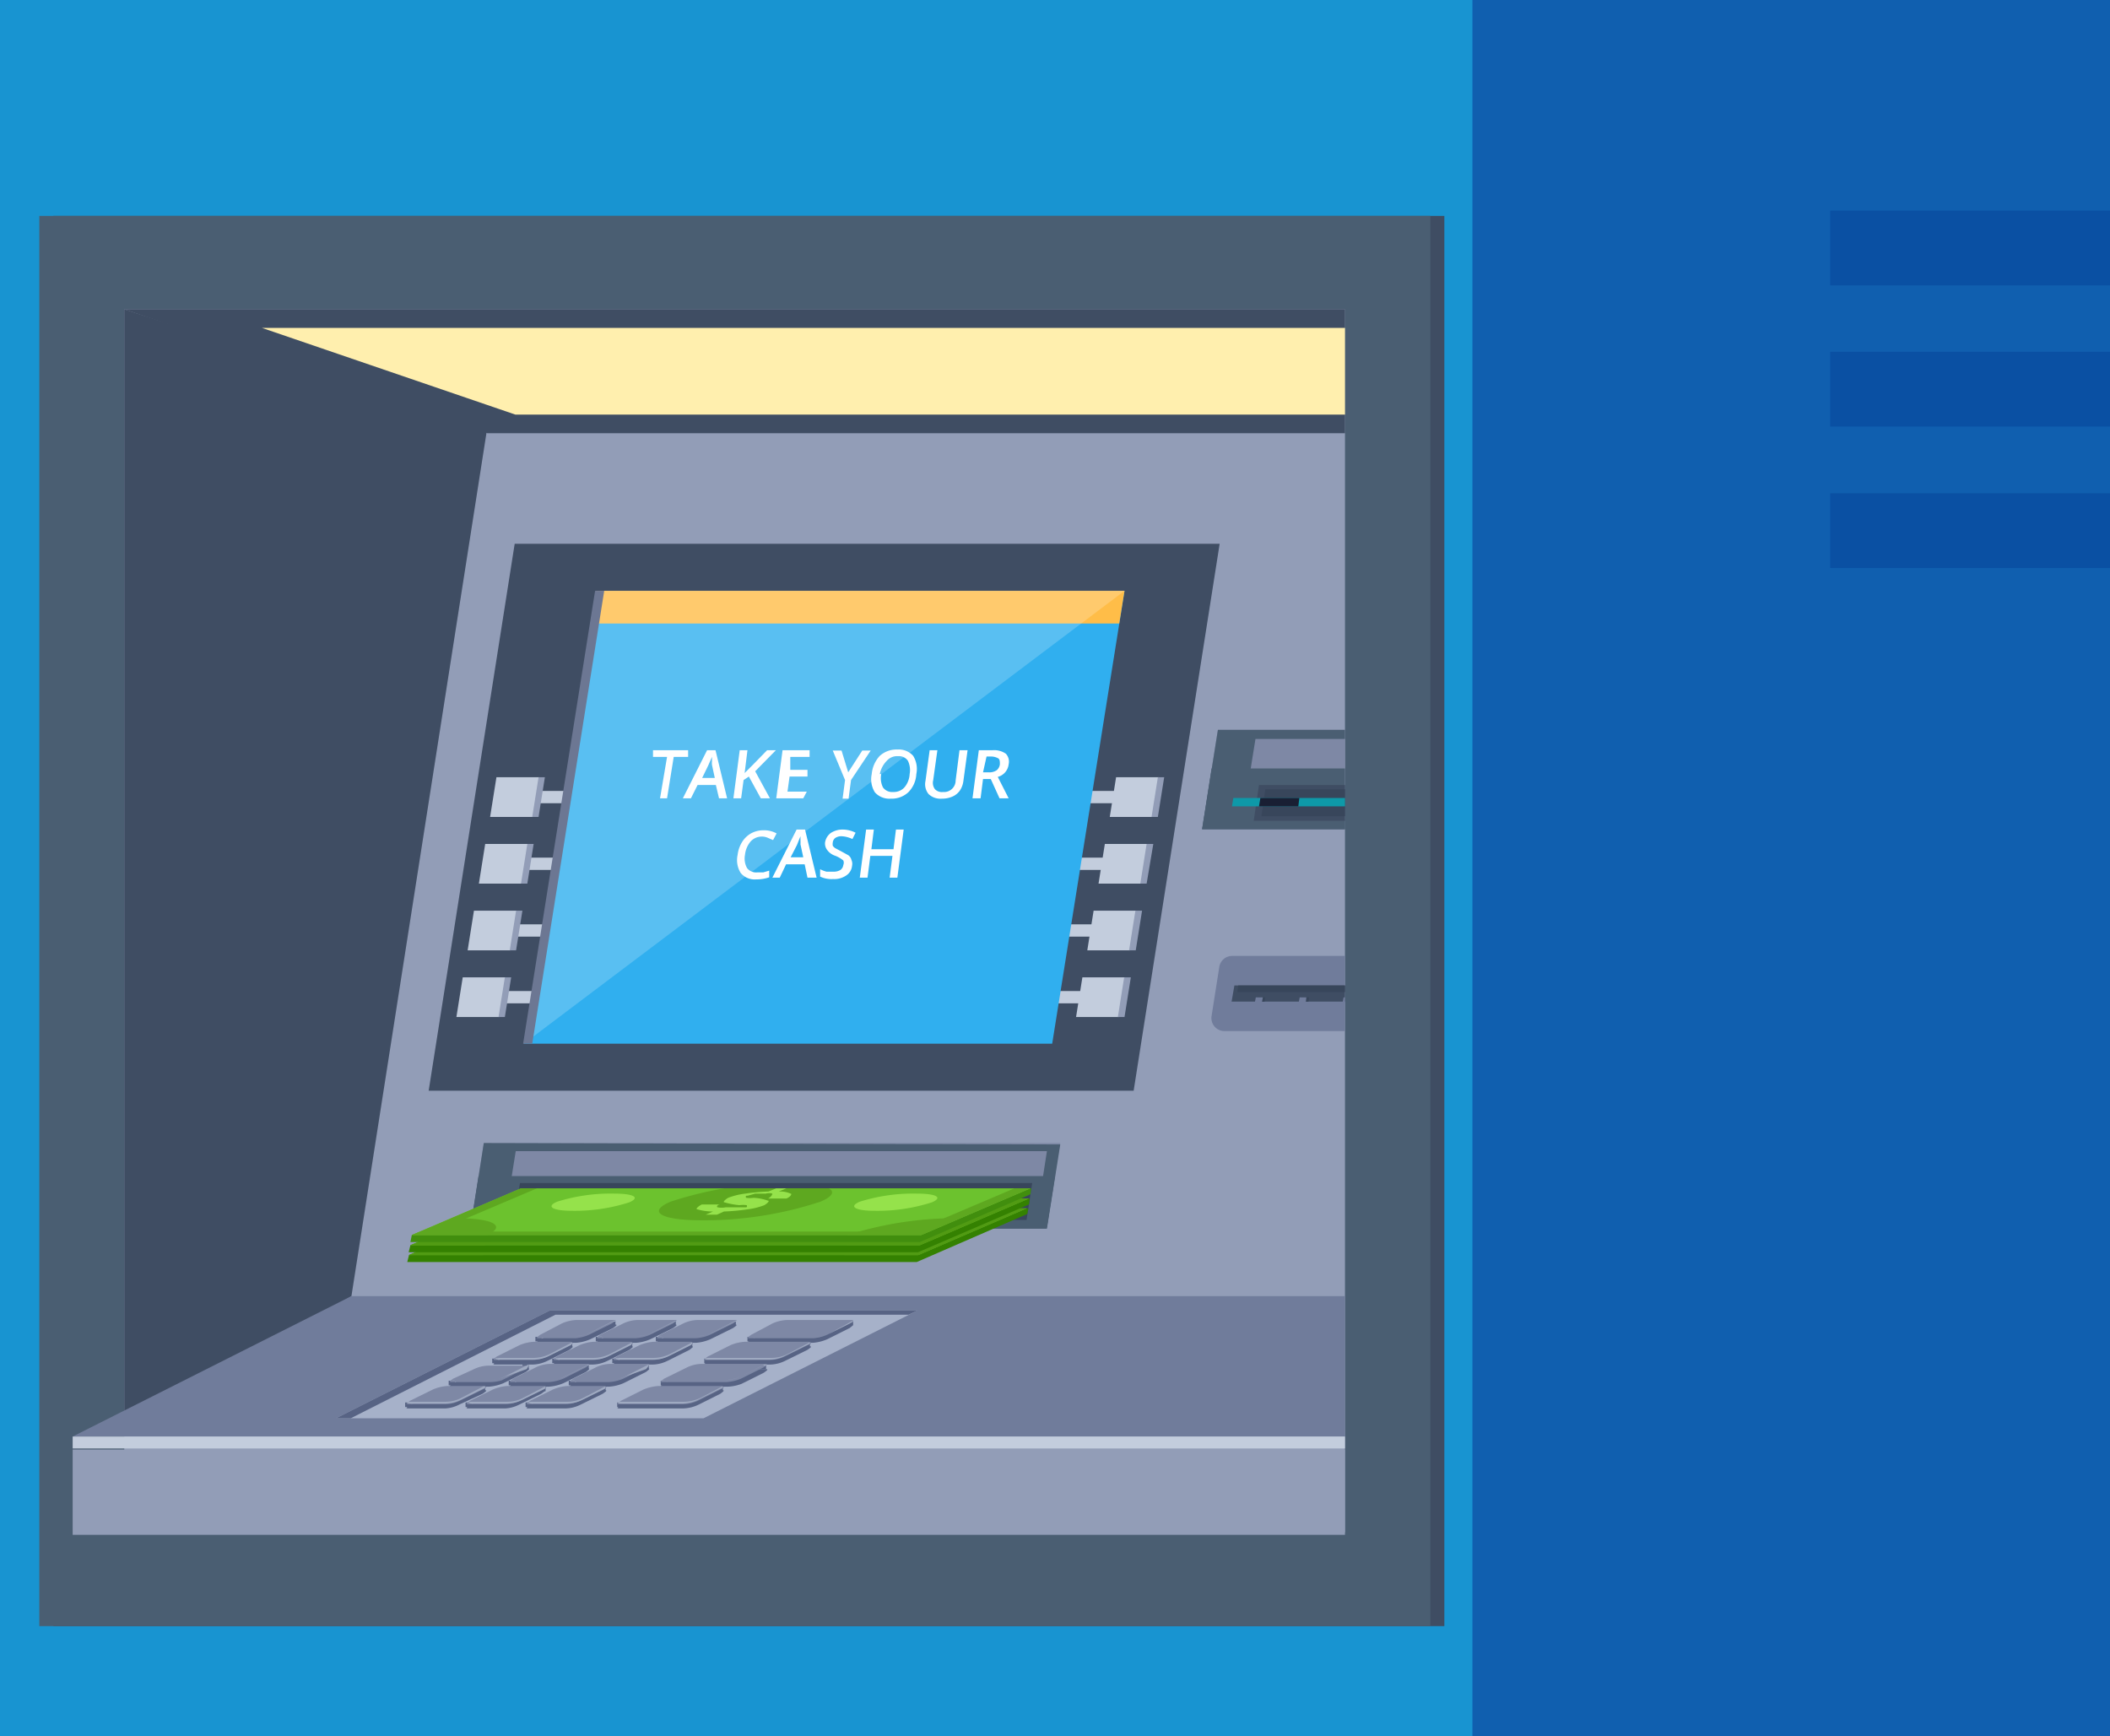 <svg xmlns="http://www.w3.org/2000/svg" xmlns:xlink="http://www.w3.org/1999/xlink" viewBox="0 0 60.1 49.46"><rect x="0" y="0" width="60.1" height="49.46" fill="#333333" stroke="none"/><defs><style>.cls-1{fill:none;}.cls-2{isolation:isolate;}.cls-3{fill:#105faf;}.cls-4{fill:#1894d1;}.cls-5{fill:#3f4d63;}.cls-6{fill:#4a5e72;}.cls-7{fill:#929db7;}.cls-8{fill:#707c9b;}.cls-9{fill:#c3cddd;}.cls-10{fill:#30afef;}.cls-11{fill:#ffbd48;}.cls-12,.cls-13{fill:#fff;}.cls-12{opacity:0.2;mix-blend-mode:screen;}.cls-14{fill:#6c7793;}.cls-15{fill:#ffefae;}.cls-16{fill:#7e88a5;}.cls-17{fill:#38465b;}.cls-18{clip-path:url(#clip-path);}.cls-19{fill:#348101;}.cls-20{fill:#5fb521;}.cls-21{fill:#519b13;}.cls-22{fill:#88d53e;}.cls-23{clip-path:url(#clip-path-2);}.cls-24{clip-path:url(#clip-path-3);}.cls-25{fill:#418e0e;}.cls-26{fill:#6cc22e;}.cls-27{fill:#5ea820;}.cls-28{fill:#95e24b;}.cls-29{fill:#a6b1c9;}.cls-30{fill:#576384;}.cls-31{fill:#9faac1;}.cls-32{fill:#0e99a8;}.cls-33{fill:#191f33;}.cls-34{fill:#0a50a3;}</style><clipPath id="clip-path"><polygon class="cls-1" points="27.18 34.42 16.85 34.42 14.74 34.42 11.4 35.84 11.4 35.84 11.2 35.95 26.11 35.95 29.26 34.58 29.29 34.42 27.18 34.42"/></clipPath><clipPath id="clip-path-2"><polygon class="cls-1" points="27.22 34.14 16.89 34.14 14.78 34.14 11.45 35.57 11.45 35.57 11.24 35.68 26.16 35.68 29.31 34.31 29.33 34.14 27.22 34.14"/></clipPath><clipPath id="clip-path-3"><polygon class="cls-1" points="27.26 33.85 16.93 33.85 14.82 33.85 11.49 35.28 11.49 35.28 11.28 35.39 26.2 35.39 29.35 34.02 29.37 33.85 27.26 33.85"/></clipPath></defs><title>Zasób 13</title><g class="cls-2"><g id="Warstwa_2" data-name="Warstwa 2"><g id="_2" data-name="2"><rect class="cls-3" x="40.62" width="19.48" height="49.46"/><rect class="cls-4" width="41.94" height="49.46"/><rect class="cls-5" x="1.52" y="6.15" width="39.62" height="40.17"/><rect class="cls-6" x="1.12" y="6.15" width="39.62" height="40.17"/><rect class="cls-7" x="3.54" y="8.81" width="34.77" height="34.84"/><polygon class="cls-5" points="3.54 40.92 10.01 36.92 13.88 12.18 3.54 8.81 3.54 40.92"/><polygon class="cls-5" points="3.54 8.81 38.31 8.81 38.31 12.34 13.88 12.34 3.54 8.81"/><rect class="cls-7" x="2.07" y="41.29" width="36.24" height="2.43"/><polygon class="cls-8" points="2.07 40.92 38.31 40.92 38.31 36.92 10.01 36.92 2.07 40.92"/><polygon class="cls-9" points="2.07 41.26 38.31 41.26 38.31 40.92 2.07 40.92 2.07 41.26"/><polygon class="cls-5" points="34.74 15.49 14.66 15.49 12.21 31.07 32.29 31.07 34.74 15.49"/><rect class="cls-9" x="29.98" y="28.23" width="0.85" height="0.35"/><polygon class="cls-9" points="32.05 27.84 30.83 27.84 30.65 28.97 31.87 28.97 32.05 27.84"/><polygon class="cls-7" points="32.21 27.84 32.02 27.84 31.84 28.97 32.03 28.97 32.21 27.84"/><rect class="cls-9" x="30.3" y="26.33" width="0.85" height="0.35"/><polygon class="cls-9" points="32.37 25.94 31.15 25.94 30.97 27.07 32.19 27.07 32.37 25.94"/><polygon class="cls-7" points="32.53 25.94 32.34 25.94 32.16 27.07 32.35 27.07 32.53 25.94"/><rect class="cls-9" x="30.62" y="24.43" width="0.85" height="0.35"/><polygon class="cls-9" points="32.69 24.04 31.47 24.04 31.29 25.17 32.51 25.17 32.69 24.04"/><polygon class="cls-7" points="32.85 24.04 32.66 24.04 32.48 25.17 32.66 25.17 32.85 24.04"/><rect class="cls-9" x="30.94" y="22.53" width="0.85" height="0.35"/><polygon class="cls-9" points="33.01 22.14 31.79 22.14 31.61 23.27 32.83 23.27 33.01 22.14"/><polygon class="cls-7" points="33.16 22.14 32.98 22.14 32.8 23.27 32.98 23.27 33.16 22.14"/><rect class="cls-9" x="14.31" y="28.23" width="0.85" height="0.35"/><polygon class="cls-9" points="14.4 27.84 13.18 27.84 13 28.97 14.22 28.97 14.4 27.84"/><polygon class="cls-7" points="14.56 27.84 14.38 27.84 14.2 28.97 14.38 28.97 14.56 27.84"/><rect class="cls-9" x="14.63" y="26.33" width="0.85" height="0.35"/><polygon class="cls-9" points="14.72 25.94 13.5 25.94 13.32 27.07 14.54 27.07 14.72 25.94"/><polygon class="cls-7" points="14.88 25.94 14.7 25.94 14.52 27.07 14.7 27.07 14.88 25.94"/><rect class="cls-9" x="14.95" y="24.43" width="0.85" height="0.35"/><polygon class="cls-9" points="15.04 24.04 13.82 24.04 13.64 25.17 14.86 25.17 15.04 24.04"/><polygon class="cls-7" points="15.2 24.04 15.02 24.04 14.84 25.17 15.02 25.17 15.2 24.04"/><rect class="cls-9" x="15.27" y="22.53" width="0.85" height="0.35"/><polygon class="cls-9" points="15.36 22.14 14.14 22.14 13.96 23.27 15.18 23.27 15.36 22.14"/><polygon class="cls-7" points="15.52 22.14 15.34 22.14 15.16 23.27 15.34 23.27 15.52 22.14"/><polygon class="cls-10" points="32.03 16.83 16.98 16.83 14.92 29.73 29.97 29.73 32.03 16.83"/><polygon class="cls-11" points="31.88 17.76 32.03 16.83 16.98 16.83 16.83 17.76 31.88 17.76"/><polygon class="cls-12" points="32.03 16.83 16.98 16.83 14.92 29.73 32.03 16.83"/><path class="cls-13" d="M19,22.74H18.8L19,21.56h-.4l0-.19h1l0,.19h-.41Z"/><path class="cls-13" d="M20.48,22.74l-.09-.38h-.52l-.19.38h-.23l.69-1.37h.24l.33,1.37Zm-.12-.58-.08-.37a.53.53,0,0,1,0-.11c0-.06,0-.1,0-.12l-.11.25-.17.35Z"/><path class="cls-13" d="M21.93,22.74h-.26l-.34-.62-.15.1-.07.52h-.22l.18-1.37h.22l-.08.65.21-.21.43-.44h.25l-.59.6Z"/><path class="cls-13" d="M22.88,22.74h-.77l.18-1.37h.77l0,.19h-.55l0,.37H23l0,.19h-.51l-.06.43h.55Z"/><path class="cls-13" d="M24.16,22l.4-.62h.24l-.56.84-.07.53H24l.07-.53-.35-.84h.25Z"/><path class="cls-13" d="M26.1,22.05a.79.79,0,0,1-.23.52.7.7,0,0,1-.5.18.55.55,0,0,1-.45-.18.7.7,0,0,1-.09-.52.87.87,0,0,1,.23-.52.71.71,0,0,1,.5-.18.55.55,0,0,1,.45.18A.71.71,0,0,1,26.1,22.05Zm-1,0a.6.6,0,0,0,.05.38.32.32,0,0,0,.29.13.41.41,0,0,0,.32-.13.64.64,0,0,0,.15-.38.62.62,0,0,0-.05-.38.31.31,0,0,0-.28-.13.39.39,0,0,0-.32.13A.74.74,0,0,0,25.06,22.05Z"/><path class="cls-13" d="M27.56,21.37l-.12.88a.63.63,0,0,1-.1.27.51.51,0,0,1-.21.17.73.73,0,0,1-.3.06.49.49,0,0,1-.38-.13.44.44,0,0,1-.09-.37l.12-.88h.22l-.12.86a.3.3,0,0,0,.05.25.27.27,0,0,0,.23.08.33.33,0,0,0,.36-.33l.11-.86Z"/><path class="cls-13" d="M28,22.19l-.07.55h-.23l.18-1.37h.39a.58.58,0,0,1,.38.1.33.33,0,0,1,.08.3.42.42,0,0,1-.31.36l.31.61h-.26l-.25-.55ZM28,22h.16a.37.37,0,0,0,.23-.06.26.26,0,0,0,.09-.17c0-.08,0-.14-.05-.17a.42.42,0,0,0-.22-.05H28.1Z"/><path class="cls-13" d="M21.7,23.83a.43.43,0,0,0-.32.14.7.7,0,0,0-.16.38.56.56,0,0,0,.06.38.33.33,0,0,0,.29.12h.17l.17-.05,0,.19a1.1,1.1,0,0,1-.37.06.52.52,0,0,1-.44-.18.69.69,0,0,1-.09-.52.91.91,0,0,1,.13-.37.72.72,0,0,1,.25-.24.74.74,0,0,1,.36-.09.75.75,0,0,1,.37.09l-.1.19-.14-.06A.41.41,0,0,0,21.7,23.83Z"/><path class="cls-13" d="M23,25l-.08-.38h-.53l-.18.38H22l.69-1.37h.24L23.26,25Zm-.12-.58-.08-.37a.89.89,0,0,0,0-.11c0-.06,0-.1,0-.12l-.1.25-.18.35Z"/><path class="cls-13" d="M24.27,24.66a.37.37,0,0,1-.17.28.6.6,0,0,1-.37.1.76.76,0,0,1-.37-.07l0-.21a1,1,0,0,0,.18.07l.2,0a.37.37,0,0,0,.2-.05.2.2,0,0,0,.08-.14.16.16,0,0,0,0-.13.88.88,0,0,0-.22-.13.46.46,0,0,1-.24-.17A.3.3,0,0,1,23.5,24a.42.42,0,0,1,.16-.27.6.6,0,0,1,.34-.1.81.81,0,0,1,.37.09l-.09.18a.83.83,0,0,0-.31-.08.32.32,0,0,0-.18.05.19.19,0,0,0-.07.13.28.28,0,0,0,0,.09.23.23,0,0,0,.07.07l.17.09.2.11a.22.22,0,0,1,.09.13A.27.27,0,0,1,24.27,24.66Z"/><path class="cls-13" d="M25.56,25h-.22l.08-.62h-.63l-.08.62h-.22l.18-1.37h.22l-.07.56h.63l.07-.56h.22Z"/><polygon class="cls-14" points="17.21 16.83 16.95 16.83 14.9 29.73 15.16 29.73 17.21 16.83"/><polygon class="cls-15" points="7.46 9.34 38.31 9.34 38.31 11.81 14.68 11.81 7.46 9.34"/><polygon class="cls-16" points="13.78 32.56 13.4 34.96 29.82 34.96 30.2 32.56 13.78 32.56"/><path class="cls-6" d="M13.78,32.56,13.4,35H29.82l.38-2.4Zm15.74,2.17H14.38l.31-1.94H29.82Z"/><polygon class="cls-6" points="13.63 33.5 13.4 34.96 29.82 34.96 30.05 33.5 13.63 33.5"/><polygon class="cls-17" points="14.81 33.7 14.64 34.75 29.24 34.75 29.4 33.7 14.81 33.7"/><g class="cls-18"><polygon class="cls-19" points="11.6 35.95 11.65 35.75 16.04 34.04 30.59 33.84 30.57 34.02 26.11 35.95 11.6 35.95"/><polygon class="cls-20" points="11.65 35.75 16.08 33.84 30.59 33.84 26.16 35.75 11.65 35.75"/><path class="cls-21" d="M19.89,35.32c-1.18,0-1.58-.23-.9-.52a10.28,10.28,0,0,1,3.36-.53c1.18,0,1.58.23.9.53A10.58,10.58,0,0,1,19.89,35.32Z"/><path class="cls-22" d="M24.84,35.05c-.57,0-.76-.11-.43-.25A4.75,4.75,0,0,1,26,34.54c.57,0,.76.11.43.26A5,5,0,0,1,24.84,35.05Z"/><path class="cls-22" d="M16.22,35.05c-.57,0-.76-.11-.43-.25a4.75,4.75,0,0,1,1.61-.26c.57,0,.76.11.43.26A5,5,0,0,1,16.22,35.05Z"/><path class="cls-21" d="M30.59,33.84H16.08l-4.43,1.91H26.16ZM12.31,35.65l4-1.71H29.93l-4,1.71Z"/><path class="cls-21" d="M29.36,34.32h.12l1.11-.48h-2.1C27.9,34.11,28.28,34.32,29.36,34.32Z"/><path class="cls-21" d="M24.05,35.75h2.11l1.11-.48h-.1A10,10,0,0,0,24.05,35.75Z"/><path class="cls-21" d="M15.07,34.32a10,10,0,0,0,3.12-.48H16.08L15,34.32Z"/><path class="cls-21" d="M12.87,35.27h-.11l-1.11.48h2.1C14.34,35.48,14,35.27,12.87,35.27Z"/><path class="cls-22" d="M21.13,35c.05,0,.07,0,.05-.06l-.2,0a1.43,1.43,0,0,1-.42-.08c-.06,0,0-.07.1-.12a2,2,0,0,1,.48-.13,4.68,4.68,0,0,1,.67-.05l.22-.1h.29l-.23.1a.73.73,0,0,1,.36.06s0,.08-.13.13h-.53c.08,0,.11-.06.09-.08s-.08,0-.19,0a1.28,1.28,0,0,0-.29,0,.64.64,0,0,0-.22.06c-.05,0-.07,0-.05.05l.21,0a1.45,1.45,0,0,1,.41.07c.06,0,0,.08-.1.13a2,2,0,0,1-.48.13,4.54,4.54,0,0,1-.66.05l-.21.09H20l.21-.09a1.08,1.08,0,0,1-.44-.06c-.07,0,0-.08.13-.14h.52c-.09,0-.12.06-.08.08a.69.69,0,0,0,.24,0,1.47,1.47,0,0,0,.31,0A.7.7,0,0,0,21.13,35Z"/></g><g class="cls-23"><polygon class="cls-19" points="11.64 35.67 11.69 35.47 16.08 33.77 30.64 33.57 30.61 33.75 26.15 35.67 11.64 35.67"/><polygon class="cls-20" points="11.69 35.47 16.13 33.57 30.64 33.57 26.2 35.47 11.69 35.47"/><path class="cls-21" d="M19.93,35.05c-1.18,0-1.58-.24-.9-.53A10.62,10.62,0,0,1,22.4,34c1.17,0,1.58.24.9.53A10.62,10.62,0,0,1,19.93,35.05Z"/><path class="cls-22" d="M24.88,34.77c-.56,0-.76-.11-.43-.25a5.08,5.08,0,0,1,1.61-.25c.57,0,.76.11.44.25A5.1,5.1,0,0,1,24.88,34.77Z"/><path class="cls-22" d="M16.26,34.77c-.56,0-.76-.11-.43-.25a5.08,5.08,0,0,1,1.61-.25c.57,0,.76.11.44.25A5.1,5.1,0,0,1,16.26,34.77Z"/><path class="cls-21" d="M30.64,33.57H16.13l-4.44,1.9H26.2Zm-18.29,1.8,4-1.7H30l-4,1.7Z"/><path class="cls-21" d="M29.41,34.05h.11l1.12-.48H28.53C27.94,33.83,28.32,34.05,29.41,34.05Z"/><path class="cls-21" d="M24.09,35.47H26.2L27.31,35h-.1A10.33,10.33,0,0,0,24.09,35.47Z"/><path class="cls-21" d="M15.11,34.05a10.23,10.23,0,0,0,3.12-.48h-2.1L15,34.05Z"/><path class="cls-21" d="M12.92,35H12.8l-1.11.48H13.8C14.38,35.21,14,35,12.92,35Z"/><path class="cls-22" d="M21.17,34.68c.06,0,.07,0,0-.06a.46.46,0,0,0-.2,0,1.89,1.89,0,0,1-.42-.08c-.06,0,0-.07.1-.13a2.08,2.08,0,0,1,.48-.12,6.67,6.67,0,0,1,.67-.06l.22-.09h.29l-.23.09a.88.88,0,0,1,.36.06c.05,0,0,.08-.13.14h-.52c.07,0,.1-.06.08-.07s-.08,0-.19,0l-.29,0-.21.06c-.06,0-.07,0-.05.06l.2,0a1.43,1.43,0,0,1,.42.08c.06,0,0,.07-.1.13a2.19,2.19,0,0,1-.49.12,6.21,6.21,0,0,1-.66.06l-.21.08h-.28l.2-.08a1.46,1.46,0,0,1-.43-.06q-.1,0,.12-.15h.52c-.09,0-.11.07-.08.08a.62.62,0,0,0,.24,0l.32,0Z"/></g><g class="cls-24"><polygon class="cls-25" points="11.69 35.38 11.73 35.18 16.13 33.48 30.68 33.28 30.65 33.46 26.2 35.38 11.69 35.38"/><polygon class="cls-26" points="11.73 35.18 16.17 33.28 30.68 33.28 26.24 35.18 11.73 35.18"/><path class="cls-27" d="M20,34.76c-1.18,0-1.58-.24-.9-.53a10.62,10.62,0,0,1,3.37-.53c1.18,0,1.58.24.9.53A10.62,10.62,0,0,1,20,34.76Z"/><path class="cls-28" d="M24.92,34.49c-.56,0-.76-.12-.43-.26A5.1,5.1,0,0,1,26.11,34c.56,0,.76.11.43.25A5.08,5.08,0,0,1,24.92,34.49Z"/><path class="cls-28" d="M16.3,34.49c-.56,0-.76-.12-.43-.26A5.1,5.1,0,0,1,17.49,34c.56,0,.76.11.43.25A5.08,5.08,0,0,1,16.3,34.49Z"/><path class="cls-27" d="M30.68,33.28H16.17l-4.44,1.9H26.24ZM12.4,35.08l4-1.7H30l-4,1.7Z"/><path class="cls-27" d="M29.45,33.76h.11l1.12-.48H28.57C28,33.55,28.36,33.76,29.45,33.76Z"/><path class="cls-27" d="M24.14,35.18h2.1l1.12-.48h-.1A10.23,10.23,0,0,0,24.14,35.18Z"/><path class="cls-27" d="M15.16,33.76a10,10,0,0,0,3.12-.48H16.17l-1.12.48Z"/><path class="cls-27" d="M13,34.7h-.11l-1.12.48h2.11C14.43,34.92,14.05,34.7,13,34.7Z"/><path class="cls-28" d="M21.21,34.39c.06,0,.08,0,.06-.06a.82.82,0,0,0-.21,0,2.2,2.2,0,0,1-.42-.08c-.06,0,0-.07.1-.13a2.05,2.05,0,0,1,.49-.12,6.47,6.47,0,0,1,.66-.06l.22-.09h.29l-.22.09a.75.75,0,0,1,.36.07s0,.07-.14.13h-.52C22,34.07,22,34,22,34a.36.36,0,0,0-.19,0l-.3,0-.21.06c-.05,0-.07,0-.05.06a.72.72,0,0,0,.21,0,1.41,1.41,0,0,1,.41.08c.06,0,0,.07-.1.13a2.05,2.05,0,0,1-.49.12,6.21,6.21,0,0,1-.66.06l-.2.09H20.1l.21-.09a1.55,1.55,0,0,1-.44-.06c-.07,0,0-.08.12-.14h.53c-.09,0-.12.07-.08.08a.56.56,0,0,0,.23,0l.32,0Z"/></g><polygon class="cls-29" points="15.66 37.33 9.57 40.4 20.04 40.4 26.13 37.33 15.66 37.33"/><polygon class="cls-30" points="15.82 37.45 25.88 37.45 26.13 37.33 15.66 37.33 9.57 40.4 9.99 40.4 15.82 37.45"/><path class="cls-30" d="M16.39,38.25h-1c-.13,0-.14,0,0-.1l.64-.32a1.12,1.12,0,0,1,.43-.1h1c.13,0,.14,0,0,.1l-.65.32A1.23,1.23,0,0,1,16.39,38.25Z"/><rect class="cls-30" x="15.25" y="38.08" width="0.18" height="0.13"/><rect class="cls-30" x="17.35" y="37.62" width="0.18" height="0.13"/><path class="cls-16" d="M16.39,38.12h-1c-.13,0-.14,0,0-.1L16,37.7a1.12,1.12,0,0,1,.43-.1h1c.13,0,.14,0,0,.1l-.65.32A1.23,1.23,0,0,1,16.39,38.12Z"/><path class="cls-31" d="M17.53,37.62l-.05,0-.65.33a1.05,1.05,0,0,1-.43.11h-1l-.1,0s0,0,.1,0h1a1.23,1.23,0,0,0,.42-.1l.65-.32C17.52,37.66,17.54,37.64,17.53,37.62Z"/><path class="cls-30" d="M18.1,38.25h-1c-.13,0-.14,0,0-.1l.65-.32a1,1,0,0,1,.42-.1h1c.13,0,.14,0,0,.1l-.65.32A1.23,1.23,0,0,1,18.1,38.25Z"/><rect class="cls-30" x="16.97" y="38.08" width="0.18" height="0.13"/><rect class="cls-30" x="19.07" y="37.62" width="0.18" height="0.13"/><path class="cls-16" d="M18.1,38.12h-1c-.13,0-.14,0,0-.1l.65-.32a1,1,0,0,1,.42-.1h1c.13,0,.14,0,0,.1l-.65.32A1.23,1.23,0,0,1,18.1,38.12Z"/><path class="cls-31" d="M19.24,37.62l0,0-.65.33a1.05,1.05,0,0,1-.43.11h-1a.19.19,0,0,1-.1,0s0,0,.1,0h1a1.23,1.23,0,0,0,.42-.1l.65-.32C19.23,37.66,19.26,37.64,19.24,37.62Z"/><path class="cls-30" d="M19.81,38.25h-1c-.13,0-.14,0,0-.1l.65-.32a1,1,0,0,1,.42-.1h1c.13,0,.14,0,0,.1l-.65.32A1.23,1.23,0,0,1,19.81,38.25Z"/><rect class="cls-30" x="18.68" y="38.08" width="0.18" height="0.13"/><rect class="cls-30" x="20.78" y="37.62" width="0.18" height="0.13"/><path class="cls-16" d="M19.81,38.12h-1c-.13,0-.14,0,0-.1l.65-.32a1,1,0,0,1,.42-.1h1c.13,0,.14,0,0,.1l-.65.32A1.23,1.23,0,0,1,19.81,38.12Z"/><path class="cls-31" d="M21,37.62l-.05,0-.65.33a1.05,1.05,0,0,1-.43.11h-1a.22.22,0,0,1-.1,0s0,0,.1,0h1a1.23,1.23,0,0,0,.42-.1l.65-.32C20.94,37.66,21,37.64,21,37.62Z"/><path class="cls-30" d="M15.15,38.87h-1c-.12,0-.13,0,0-.1l.64-.32a1.23,1.23,0,0,1,.43-.1h1c.12,0,.13,0,0,.1l-.64.32A1,1,0,0,1,15.15,38.87Z"/><rect class="cls-30" x="14.02" y="38.7" width="0.18" height="0.13"/><rect class="cls-30" x="16.12" y="38.25" width="0.18" height="0.13"/><path class="cls-16" d="M15.15,38.74h-1c-.12,0-.13,0,0-.1l.64-.32a1.23,1.23,0,0,1,.43-.1h1c.12,0,.13.05,0,.1l-.64.32A1,1,0,0,1,15.15,38.74Z"/><path class="cls-31" d="M16.29,38.24l0,0-.65.34a1.08,1.08,0,0,1-.43.1h-1a.16.16,0,0,1-.1,0s0,.05.09.05h1a1,1,0,0,0,.43-.1l.64-.32C16.29,38.29,16.31,38.26,16.29,38.24Z"/><path class="cls-30" d="M16.86,38.87h-1c-.12,0-.13,0,0-.1l.64-.32a1.23,1.23,0,0,1,.43-.1h1c.12,0,.13,0,0,.1l-.64.32A1,1,0,0,1,16.86,38.87Z"/><rect class="cls-30" x="15.73" y="38.7" width="0.18" height="0.13"/><rect class="cls-30" x="17.83" y="38.25" width="0.18" height="0.13"/><path class="cls-16" d="M16.86,38.74h-1c-.12,0-.13,0,0-.1l.64-.32a1.23,1.23,0,0,1,.43-.1h1c.12,0,.13.05,0,.1l-.64.32A1,1,0,0,1,16.86,38.74Z"/><path class="cls-31" d="M18,38.24l0,0-.65.34a1.08,1.08,0,0,1-.43.1h-1a.16.16,0,0,1-.1,0s0,.05.09.05h1a1,1,0,0,0,.43-.1l.64-.32C18,38.29,18,38.26,18,38.24Z"/><path class="cls-30" d="M18.57,38.87h-1c-.12,0-.13,0,0-.1l.64-.32a1.23,1.23,0,0,1,.43-.1h1c.12,0,.13,0,0,.1l-.64.32A1,1,0,0,1,18.57,38.87Z"/><rect class="cls-30" x="17.44" y="38.7" width="0.18" height="0.13"/><rect class="cls-30" x="19.54" y="38.25" width="0.18" height="0.13"/><path class="cls-16" d="M18.57,38.74h-1c-.12,0-.13,0,0-.1l.64-.32a1.23,1.23,0,0,1,.43-.1h1c.12,0,.13.05,0,.1l-.64.32A1,1,0,0,1,18.57,38.74Z"/><path class="cls-31" d="M19.71,38.24l0,0-.65.34a1.08,1.08,0,0,1-.43.1h-1a.16.16,0,0,1-.1,0s0,.05.09.05h1a1,1,0,0,0,.43-.1l.64-.32C19.71,38.29,19.73,38.26,19.71,38.24Z"/><path class="cls-30" d="M13.91,39.5h-1c-.12,0-.14,0,0-.1l.64-.32a1,1,0,0,1,.43-.1h1c.12,0,.13,0,0,.1l-.64.32A1.28,1.28,0,0,1,13.91,39.5Z"/><rect class="cls-30" x="12.78" y="39.33" width="0.18" height="0.13"/><rect class="cls-30" x="14.88" y="38.87" width="0.18" height="0.13"/><path class="cls-16" d="M13.91,39.37h-1c-.12,0-.14,0,0-.1L13.5,39a1,1,0,0,1,.43-.1h1c.12,0,.13,0,0,.1l-.64.32A1.28,1.28,0,0,1,13.91,39.37Z"/><path class="cls-31" d="M15.05,38.87l0,0-.65.33a1.14,1.14,0,0,1-.44.11h-1a.14.14,0,0,1-.09,0s0,0,.09,0h1a1.28,1.28,0,0,0,.43-.1L15,39C15.05,38.92,15.07,38.89,15.05,38.87Z"/><path class="cls-30" d="M15.62,39.5h-1c-.12,0-.14,0,0-.1l.64-.32a1,1,0,0,1,.43-.1h1c.12,0,.13,0,0,.1l-.64.32A1.28,1.28,0,0,1,15.62,39.5Z"/><rect class="cls-30" x="14.49" y="39.33" width="0.18" height="0.13"/><rect class="cls-30" x="16.59" y="38.87" width="0.18" height="0.13"/><path class="cls-16" d="M15.62,39.37h-1c-.12,0-.14,0,0-.1l.64-.32a1,1,0,0,1,.43-.1h1c.12,0,.13,0,0,.1l-.64.32A1.28,1.28,0,0,1,15.62,39.37Z"/><path class="cls-31" d="M16.76,38.87l0,0-.65.33a1.14,1.14,0,0,1-.44.11h-1a.14.14,0,0,1-.09,0s0,0,.09,0h1a1.28,1.28,0,0,0,.43-.1l.64-.32C16.76,38.92,16.78,38.89,16.76,38.87Z"/><path class="cls-30" d="M17.33,39.5h-1c-.12,0-.14,0,0-.1l.64-.32a1,1,0,0,1,.43-.1h1c.12,0,.13,0,0,.1l-.64.32A1.23,1.23,0,0,1,17.33,39.5Z"/><rect class="cls-30" x="16.2" y="39.33" width="0.18" height="0.13"/><rect class="cls-30" x="18.3" y="38.87" width="0.18" height="0.13"/><path class="cls-16" d="M17.33,39.37h-1c-.12,0-.14,0,0-.1l.64-.32a1,1,0,0,1,.43-.1h1c.12,0,.13,0,0,.1l-.64.32A1.23,1.23,0,0,1,17.33,39.37Z"/><path class="cls-31" d="M18.47,38.87l0,0-.65.33a1.14,1.14,0,0,1-.44.11h-1a.14.14,0,0,1-.09,0s0,0,.09,0h1a1.23,1.23,0,0,0,.43-.1L18.4,39C18.47,38.92,18.49,38.89,18.47,38.87Z"/><path class="cls-30" d="M12.68,40.12h-1c-.13,0-.14,0,0-.1l.65-.32a1.23,1.23,0,0,1,.42-.1h1c.13,0,.14,0,0,.1L13.1,40A1,1,0,0,1,12.68,40.12Z"/><rect class="cls-30" x="11.54" y="39.95" width="0.18" height="0.13"/><rect class="cls-30" x="13.64" y="39.5" width="0.18" height="0.13"/><path class="cls-16" d="M12.68,40h-1c-.13,0-.14,0,0-.1l.65-.32a1.23,1.23,0,0,1,.42-.1h1c.13,0,.14.05,0,.1l-.65.32A1,1,0,0,1,12.68,40Z"/><path class="cls-31" d="M13.82,39.49l-.05,0-.65.34a1,1,0,0,1-.43.1h-1c-.05,0-.09,0-.1,0s0,.05.1.05h1a1,1,0,0,0,.42-.1l.65-.32C13.81,39.54,13.84,39.51,13.82,39.49Z"/><path class="cls-30" d="M14.39,40.12h-1c-.13,0-.14,0,0-.1L14,39.7a1.23,1.23,0,0,1,.42-.1h1c.13,0,.14,0,0,.1l-.65.32A1,1,0,0,1,14.39,40.12Z"/><rect class="cls-30" x="13.26" y="39.95" width="0.18" height="0.13"/><rect class="cls-30" x="15.36" y="39.5" width="0.18" height="0.13"/><path class="cls-16" d="M14.39,40h-1c-.13,0-.14,0,0-.1l.65-.32a1.23,1.23,0,0,1,.42-.1h1c.13,0,.14.05,0,.1l-.65.32A1,1,0,0,1,14.39,40Z"/><path class="cls-31" d="M15.53,39.49l0,0-.65.34a1,1,0,0,1-.43.1h-1s-.09,0-.1,0,0,.05.1.05h1a1,1,0,0,0,.42-.1l.65-.32C15.52,39.54,15.55,39.51,15.53,39.49Z"/><path class="cls-30" d="M16.1,40.12h-1c-.13,0-.14,0,0-.1l.65-.32a1.23,1.23,0,0,1,.42-.1h1c.13,0,.14,0,0,.1l-.65.32A1,1,0,0,1,16.1,40.12Z"/><rect class="cls-30" x="14.97" y="39.95" width="0.18" height="0.13"/><rect class="cls-30" x="17.07" y="39.5" width="0.18" height="0.13"/><path class="cls-16" d="M16.1,40h-1c-.13,0-.14,0,0-.1l.65-.32a1.23,1.23,0,0,1,.42-.1h1c.13,0,.14.05,0,.1l-.65.32A1,1,0,0,1,16.1,40Z"/><path class="cls-31" d="M17.24,39.49l0,0-.65.34a1,1,0,0,1-.43.1h-1c-.05,0-.08,0-.1,0s0,.05.1.05h1a1,1,0,0,0,.42-.1l.65-.32C17.23,39.54,17.26,39.51,17.24,39.49Z"/><path class="cls-30" d="M23.15,38.25H21.4c-.13,0-.14,0,0-.1l.64-.32a1.12,1.12,0,0,1,.43-.1H24.2c.12,0,.13,0,0,.1l-.64.32A1.28,1.28,0,0,1,23.15,38.25Z"/><rect class="cls-30" x="21.29" y="38.08" width="0.18" height="0.13"/><rect class="cls-30" x="24.12" y="37.62" width="0.18" height="0.13"/><path class="cls-16" d="M23.15,38.12H21.4c-.13,0-.14,0,0-.1L22,37.7a1.12,1.12,0,0,1,.43-.1H24.2c.12,0,.13,0,0,.1l-.64.32A1.28,1.28,0,0,1,23.15,38.12Z"/><path class="cls-31" d="M24.29,37.62l0,0L23.6,38a1.14,1.14,0,0,1-.44.11H21.4l-.1,0s0,0,.1,0h1.75a1.28,1.28,0,0,0,.43-.1l.64-.32C24.29,37.66,24.31,37.64,24.29,37.62Z"/><path class="cls-30" d="M21.92,38.87H20.16c-.12,0-.13,0,0-.1l.64-.32a1.23,1.23,0,0,1,.43-.1H23c.13,0,.14,0,0,.1l-.65.32A1,1,0,0,1,21.92,38.87Z"/><rect class="cls-30" x="20.06" y="38.7" width="0.18" height="0.13"/><rect class="cls-30" x="22.89" y="38.25" width="0.18" height="0.13"/><path class="cls-16" d="M21.92,38.74H20.16c-.12,0-.13,0,0-.1l.64-.32a1.23,1.23,0,0,1,.43-.1H23c.13,0,.14.05,0,.1l-.65.32A1,1,0,0,1,21.92,38.74Z"/><path class="cls-31" d="M23.06,38.24l0,0-.65.34a1,1,0,0,1-.43.1H20.16a.14.14,0,0,1-.09,0s0,.05.09.05h1.76a1,1,0,0,0,.42-.1l.65-.32C23.05,38.29,23.08,38.26,23.06,38.24Z"/><path class="cls-30" d="M20.67,39.5H18.92c-.13,0-.14,0,0-.1l.65-.32A1,1,0,0,1,20,39h1.76c.12,0,.14,0,0,.1l-.64.32A1.23,1.23,0,0,1,20.67,39.5Z"/><rect class="cls-30" x="18.82" y="39.33" width="0.18" height="0.13"/><rect class="cls-30" x="21.64" y="38.87" width="0.18" height="0.13"/><path class="cls-16" d="M20.67,39.37H18.92c-.13,0-.14,0,0-.1l.65-.32a1,1,0,0,1,.42-.1h1.76c.12,0,.14,0,0,.1l-.64.32A1.23,1.23,0,0,1,20.67,39.37Z"/><path class="cls-31" d="M21.82,38.87l-.05,0-.65.33a1.09,1.09,0,0,1-.43.11H18.92a.14.14,0,0,1-.09,0s0,0,.09,0h1.75a1.23,1.23,0,0,0,.43-.1l.64-.32C21.81,38.92,21.83,38.89,21.82,38.87Z"/><path class="cls-30" d="M19.44,40.12H17.69c-.13,0-.14,0,0-.1l.64-.32a1.34,1.34,0,0,1,.43-.1h1.76c.12,0,.13,0,0,.1l-.64.32A1.08,1.08,0,0,1,19.44,40.12Z"/><rect class="cls-30" x="17.58" y="39.95" width="0.18" height="0.13"/><rect class="cls-30" x="20.41" y="39.5" width="0.18" height="0.13"/><path class="cls-16" d="M19.44,40H17.69c-.13,0-.14,0,0-.1l.64-.32a1.34,1.34,0,0,1,.43-.1h1.76c.12,0,.13.05,0,.1l-.64.32A1.08,1.08,0,0,1,19.44,40Z"/><path class="cls-31" d="M20.58,39.49l0,0-.65.34a1.13,1.13,0,0,1-.44.1H17.69c-.05,0-.09,0-.1,0s0,.05.1.05h1.75a1.08,1.08,0,0,0,.43-.1l.64-.32C20.58,39.54,20.6,39.51,20.58,39.49Z"/><polygon class="cls-16" points="34.69 20.79 34.24 23.62 38.31 23.62 38.31 20.79 34.69 20.79"/><path class="cls-6" d="M34.69,20.79l-.45,2.83h4.07V20.79Zm3.62,2.56H35.39l.37-2.3h2.55Z"/><polygon class="cls-6" points="34.51 21.89 34.24 23.62 38.31 23.62 38.31 21.89 34.51 21.89"/><polygon class="cls-5" points="35.86 22.36 35.71 23.38 38.31 23.38 38.31 22.36 35.86 22.36"/><polygon class="cls-17" points="35.93 23.25 38.31 23.25 38.31 22.48 36.04 22.48 35.93 23.25"/><polygon class="cls-32" points="35.09 22.97 38.31 22.97 38.31 22.73 35.13 22.73 35.09 22.97"/><polygon class="cls-33" points="35.9 22.73 35.86 22.97 36.98 22.97 37.01 22.73 35.9 22.73"/><path class="cls-8" d="M34.73,27.54l-.22,1.4a.37.37,0,0,0,.36.43h3.44V27.23H35.09A.37.37,0,0,0,34.73,27.54Z"/><polygon class="cls-5" points="35.08 28.53 38.31 28.53 38.31 28.07 35.16 28.07 35.08 28.53"/><polygon class="cls-17" points="35.84 28.41 35.83 28.53 36.02 28.53 36.04 28.41 35.84 28.41"/><polygon class="cls-17" points="37.09 28.41 37.07 28.53 37.27 28.53 37.29 28.41 37.09 28.41"/><polygon class="cls-8" points="35.94 28.57 35.74 28.57 35.77 28.41 35.97 28.41 35.94 28.57"/><polygon class="cls-8" points="37.19 28.57 36.99 28.57 37.02 28.41 37.21 28.41 37.19 28.57"/><polygon class="cls-8" points="38.31 28.57 38.24 28.57 38.27 28.41 38.31 28.41 38.31 28.57"/><polygon class="cls-17" points="35.24 28.26 38.31 28.26 38.31 28.07 35.27 28.07 35.24 28.26"/><rect class="cls-34" x="52.13" y="6" width="7.97" height="2.13"/><rect class="cls-34" x="52.13" y="10.02" width="7.97" height="2.13"/><rect class="cls-34" x="52.13" y="14.05" width="7.97" height="2.13"/></g></g></g></svg>